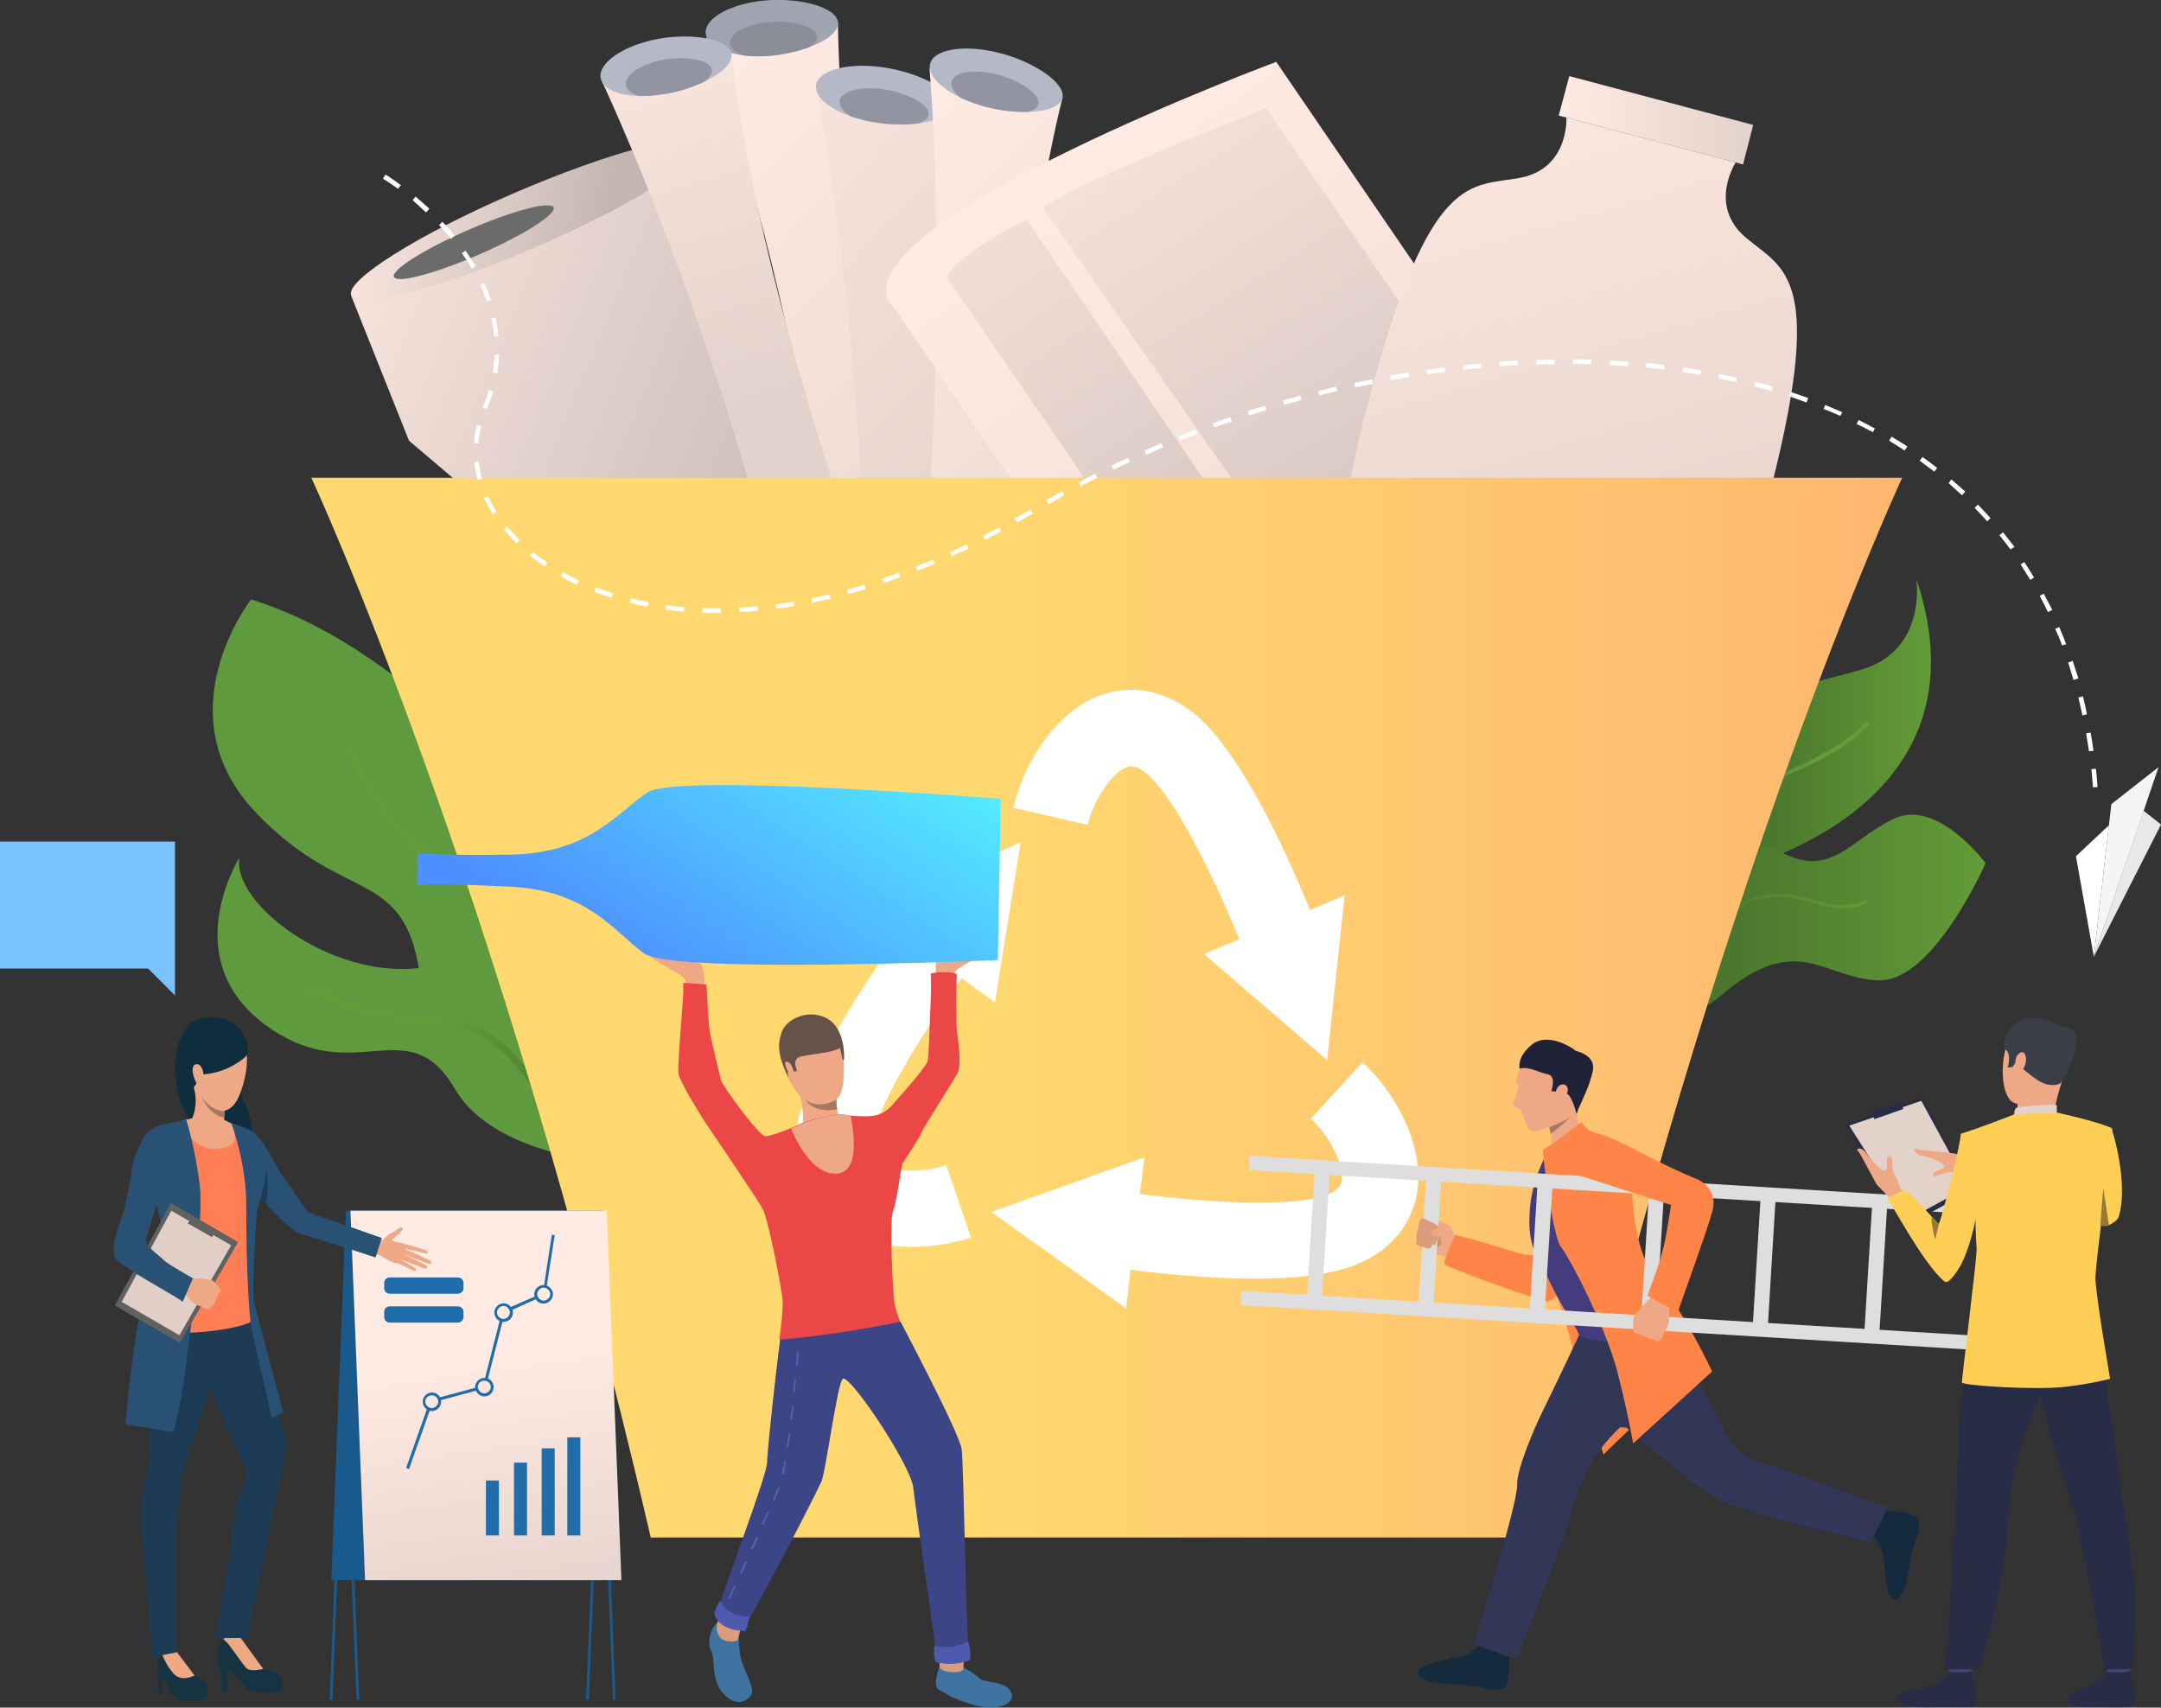 <?xml version="1.0" encoding="utf-8"?>
<!-- Generator: Adobe Illustrator 21.0.2, SVG Export Plug-In . SVG Version: 6.00 Build 0)  -->
<svg version="1.1" id="Слой_1" xmlns="http://www.w3.org/2000/svg" xmlns:xlink="http://www.w3.org/1999/xlink" x="0px" y="0px"
	 viewBox="0 0 531 419.6" style="enable-background:new 0 0 531 419.6;" xml:space="preserve">
<rect x="0" y="0" width="531" height="419.6" fill="#333333" stroke="none"/>
<style type="text/css">
	.st0{fill:url(#SVGID_1_);}
	.st1{fill:url(#SVGID_2_);}
	.st2{fill:#6B6B6B;}
	.st3{fill:url(#SVGID_3_);}
	.st4{fill:#A0A4B0;}
	.st5{fill:#8B8E99;}
	.st6{fill:url(#SVGID_4_);}
	.st7{fill:#B5B9C7;}
	.st8{fill:#9295A1;}
	.st9{fill:url(#SVGID_5_);}
	.st10{fill:url(#SVGID_6_);}
	.st11{fill:url(#SVGID_7_);}
	.st12{fill:url(#SVGID_8_);}
	.st13{fill:url(#SVGID_9_);}
	.st14{fill:url(#SVGID_10_);}
	.st15{fill:url(#SVGID_11_);}
	.st16{fill:url(#SVGID_12_);}
	.st17{fill:url(#SVGID_13_);}
	.st18{fill:url(#SVGID_14_);}
	.st19{fill:url(#SVGID_15_);}
	.st20{fill:url(#SVGID_16_);}
	.st21{fill:#609A3E;}
	.st22{fill:url(#SVGID_17_);}
	.st23{fill:url(#SVGID_18_);}
	.st24{fill:url(#SVGID_19_);}
	.st25{fill:#FFFFFF;}
	.st26{fill:#EEA886;}
	.st27{fill:#3F74A0;}
	.st28{fill:#3C4585;}
	.st29{fill:#DB9C7C;}
	.st30{fill:#4E5AAD;}
	.st31{fill:#C24646;}
	.st32{fill:#5360B8;}
	.st33{fill:#EB4747;}
	.st34{fill:#665249;}
	.st35{fill:#A77860;}
	.st36{fill:url(#SVGID_20_);}
	.st37{fill:#FF8447;}
	.st38{fill:#152B3D;}
	.st39{fill:#CF8C6C;}
	.st40{fill:#323657;}
	.st41{fill:#443C7D;}
	.st42{fill:#DEDEDE;}
	.st43{fill:#202338;}
	.st44{fill:#1A598C;}
	.st45{fill:url(#SVGID_21_);}
	.st46{fill:#206DAB;}
	.st47{fill:#FBE7DF;}
	.st48{fill:#FFEBE3;}
	.st49{fill:#0E2D3D;}
	.st50{fill:#78C2FF;}
	.st51{fill:#163342;}
	.st52{fill:#1D3B54;}
	.st53{fill:#285173;}
	.st54{fill:#FF7E55;}
	.st55{fill:#183C59;}
	.st56{fill:#616161;}
	.st57{fill:#E0CEC7;}
	.st58{fill:#EEA987;}
	.st59{fill:#292C47;}
	.st60{fill:#E2D2CA;}
	.st61{fill:#424773;}
	.st62{fill:#3A3F47;}
	.st63{fill:#FFCE55;}
	.st64{fill:#967932;}
	.st65{fill:#F5F5F5;}
	.st66{fill:#E8E8E8;}
</style>
<g>
	<linearGradient id="SVGID_1_" gradientUnits="userSpaceOnUse" x1="58.542" y1="68.463" x2="219.961" y2="134.907">
		<stop  offset="0" style="stop-color:#FFEBE3"/>
		<stop  offset="1" style="stop-color:#C4B4B0"/>
	</linearGradient>
	<path class="st0" d="M187.8,97.8l4.1-8.6l-5.8-5.8l2.7-3.2l-5.4-6.7l-11.5-38L86.3,72.7l14.2,35.6l11.2,9.5l-0.8,14.4l5.2,6.1
		l18.8,40.9c1.9,3.4,21.7-4,44.1-16.6c22.4-12.6,39-25.7,37.1-29.1L187.8,97.8z"/>
	<linearGradient id="SVGID_2_" gradientUnits="userSpaceOnUse" x1="81.674" y1="45.233" x2="149.996" y2="57.996">
		<stop  offset="0" style="stop-color:#FFEBE3"/>
		<stop  offset="1" style="stop-color:#C4B4B0"/>
	</linearGradient>
	<path class="st1" d="M171.8,35.5c1.6,3.6-16.3,14.9-39.9,25.1c-23.6,10.3-44,15.6-45.6,12c-1.6-3.6,16.3-14.9,39.9-25.1
		C149.8,37.3,170.2,31.9,171.8,35.5z"/>
	
		<ellipse transform="matrix(0.917 -0.399 0.399 0.917 -14.107 51.304)" class="st2" cx="116.4" cy="59.6" rx="21.4" ry="3.3"/>
</g>
<g>
	
		<linearGradient id="SVGID_3_" gradientUnits="userSpaceOnUse" x1="3235.769" y1="-6189.742" x2="3423.044" y2="-6189.742" gradientTransform="matrix(0.715 0.699 -0.699 0.715 -6499.769 2208.684)">
		<stop  offset="0" style="stop-color:#FFEBE3"/>
		<stop  offset="1" style="stop-color:#E3D1CB"/>
	</linearGradient>
	<path class="st3" d="M205.9,5.5c0,0-14.9-7.2-32.3,3.8c0,0,35.1,99,35.9,201.2c0,0.3,0,0.7,0,1c0,0,0,0,0,0c0,0,0,0,0,0
		c0,0,0,0.1,0,0.1c0.8,3.7,8.1,5.3,16.5,3.6c8.4-1.7,17.4-6.8,16.6-10.5c0-0.1-0.1-0.2-0.1-0.3C240.5,197.3,206.8,81,205.9,5.5z"/>
	<path class="st4" d="M205.9,5.5c0.2,2.3-2.8,4.5-7.1,6.1c-2.8,1-6.1,1.8-9.5,2.1c-2.4,0.2-4.7,0.2-6.7-0.1c-5.3-0.7-9-2.7-9.2-5.4
		c-0.3-3.8,6.3-7.4,14.8-8.1C196.7-0.6,205.6,1.8,205.9,5.5z"/>
	<path class="st5" d="M200.8,8.9c0.1,0.9-0.7,1.9-2,2.7c-2.8,1-6.1,1.8-9.5,2.1c-2.4,0.2-4.7,0.2-6.7-0.1c-1.9-0.7-3.1-1.7-3.2-2.9
		c-0.2-2.5,4.1-4.9,9.7-5.3C194.7,4.9,200.5,6.5,200.8,8.9z"/>
	
		<linearGradient id="SVGID_4_" gradientUnits="userSpaceOnUse" x1="3204.819" y1="-6240.171" x2="3306.434" y2="-6183.354" gradientTransform="matrix(0.715 0.699 -0.699 0.715 -6499.769 2208.684)">
		<stop  offset="0" style="stop-color:#FFEBE3"/>
		<stop  offset="1" style="stop-color:#E3D1CB"/>
	</linearGradient>
	<path class="st6" d="M179.7,13.2c0,0-15.6-5.6-31.7,7c0,0,45,94.9,56.1,196.6c0,0.3,0,0.7,0.1,1c0,0,0,0,0,0c0,0,0,0,0,0
		c0,0,0,0.1,0,0.1c1.1,3.6,8.6,4.5,16.8,1.9c8.2-2.5,16.6-8.5,15.5-12.1c0-0.1-0.1-0.2-0.1-0.3C233.5,200.4,188.2,88.2,179.7,13.2z"
		/>
	<path class="st7" d="M179.7,13.2c0.4,2.2-2.3,4.8-6.5,6.8c-2.7,1.3-5.9,2.4-9.2,3c-2.4,0.4-4.6,0.6-6.7,0.6
		c-5.3-0.1-9.2-1.7-9.7-4.4c-0.7-3.7,5.5-8,13.9-9.6C169.9,8,179,9.5,179.7,13.2z"/>
	<path class="st8" d="M174.9,17.1c0.2,0.9-0.5,1.9-1.7,2.9c-2.7,1.3-5.9,2.4-9.2,3c-2.4,0.4-4.6,0.6-6.7,0.6
		c-1.9-0.5-3.3-1.3-3.5-2.6c-0.5-2.4,3.6-5.3,9.1-6.3C168.5,13.7,174.5,14.6,174.9,17.1z"/>
	
		<linearGradient id="SVGID_5_" gradientUnits="userSpaceOnUse" x1="3206.858" y1="-6184.597" x2="3382.901" y2="-6184.597" gradientTransform="matrix(0.715 0.699 -0.699 0.715 -6499.769 2208.684)">
		<stop  offset="0" style="stop-color:#FFEBE3"/>
		<stop  offset="1" style="stop-color:#E3D1CB"/>
	</linearGradient>
	<path class="st9" d="M233.9,25.8c0,0-14.1-10.4-33.2-3.4c0,0,21,105.7,6.7,206.9c-0.1,0.3-0.1,0.6-0.1,1c0,0,0,0,0,0c0,0,0,0,0,0
		c0,0,0,0.1,0,0.1c0.2,3.8,7.5,7.1,16.2,7.2c8.7,0.2,18.6-2.8,18.4-6.7c0-0.1,0-0.2-0.1-0.4C240.7,223,223.7,100.6,233.9,25.8z"/>
	<path class="st7" d="M233.9,25.8c-0.1,2.3-3.5,3.9-8.1,4.5c-3,0.4-6.4,0.4-9.9-0.1c-2.5-0.3-4.8-0.9-6.8-1.6
		c-5.2-1.8-8.7-4.6-8.6-7.4c0.2-3.8,7.5-5.9,16.2-4.7C225.5,17.7,234.1,22,233.9,25.8z"/>
	<path class="st8" d="M228.2,28c-0.1,1-1,1.7-2.4,2.3c-3,0.4-6.4,0.4-9.9-0.1c-2.5-0.3-4.8-0.9-6.8-1.6c-1.8-1.1-2.9-2.3-2.8-3.6
		c0.1-2.5,4.9-3.9,10.6-3.1C222.6,22.7,228.3,25.5,228.2,28z"/>
	
		<linearGradient id="SVGID_6_" gradientUnits="userSpaceOnUse" x1="3280.271" y1="-6198.642" x2="3442.24" y2="-6198.642" gradientTransform="matrix(0.715 0.699 -0.699 0.715 -6499.769 2208.684)">
		<stop  offset="0" style="stop-color:#FFEBE3"/>
		<stop  offset="1" style="stop-color:#E3D1CB"/>
	</linearGradient>
	<path class="st10" d="M261.1,23.9c0,0-12.9-11.9-32.7-7c0,0,9.6,107.3-15.4,206.4c-0.1,0.3-0.2,0.6-0.2,0.9c0,0,0,0,0,0
		c0,0,0,0,0,0c0,0,0,0.1,0,0.1c-0.2,3.8,6.7,7.8,15.3,8.9c8.7,1.1,18.8-0.8,19-4.7c0-0.1,0-0.2,0-0.4
		C246.8,220.7,242.9,97.2,261.1,23.9z"/>
	<path class="st7" d="M261.1,23.9c-0.4,2.3-3.9,3.5-8.5,3.6c-3,0.1-6.5-0.3-9.8-1.1c-2.4-0.6-4.6-1.4-6.6-2.3
		c-5-2.4-8.2-5.6-7.7-8.2c0.6-3.7,8.1-5.1,16.6-3C253.6,14.9,261.7,20.2,261.1,23.9z"/>
	<path class="st8" d="M255.2,25.5c-0.2,0.9-1.1,1.6-2.6,2c-3,0.1-6.5-0.3-9.8-1.1c-2.4-0.6-4.6-1.4-6.6-2.3
		c-1.7-1.3-2.6-2.6-2.4-3.9c0.4-2.5,5.3-3.3,10.9-2C250.2,19.6,255.6,23,255.2,25.5z"/>
</g>
<g>
	
		<linearGradient id="SVGID_7_" gradientUnits="userSpaceOnUse" x1="3263.479" y1="-7601.151" x2="3431.731" y2="-7601.151" gradientTransform="matrix(0.584 0.812 -0.812 0.584 -7818.454 1826.835)">
		<stop  offset="0" style="stop-color:#FFEBE3"/>
		<stop  offset="1" style="stop-color:#EDDAD4"/>
	</linearGradient>
	<path class="st11" d="M399.6,141.1l-86-125.9c0,0-102.5,38.2-95.5,58.1c0.3,1,0.9,1.7,1.6,2.3l84.4,123.6L399.6,141.1z"/>
	
		<linearGradient id="SVGID_8_" gradientUnits="userSpaceOnUse" x1="3467.381" y1="-7565.699" x2="3438.1" y2="-7591.601" gradientTransform="matrix(0.584 0.812 -0.812 0.584 -7818.454 1826.835)">
		<stop  offset="0" style="stop-color:#FFEBE3"/>
		<stop  offset="1" style="stop-color:#C4B4B0"/>
	</linearGradient>
	<path class="st12" d="M399.6,141.1c0,0-102.5,38.2-95.5,58.1c7,20,97.6-46.7,97.6-46.7L399.6,141.1z"/>
	
		<linearGradient id="SVGID_9_" gradientUnits="userSpaceOnUse" x1="3229.1" y1="-7625.739" x2="3463.341" y2="-7612.788" gradientTransform="matrix(0.584 0.812 -0.812 0.584 -7818.454 1826.835)">
		<stop  offset="0" style="stop-color:#FFEBE3"/>
		<stop  offset="1" style="stop-color:#C4B4B0"/>
	</linearGradient>
	<path class="st13" d="M311.1,26.6c0,0-45.9,17.7-54.8,24.5L331.5,159c0,0,43.3-21.8,54.5-23.6L311.1,26.6z"/>
	
		<linearGradient id="SVGID_10_" gradientUnits="userSpaceOnUse" x1="3217.058" y1="-7576.83" x2="3443.418" y2="-7568.947" gradientTransform="matrix(0.584 0.812 -0.812 0.584 -7818.454 1826.835)">
		<stop  offset="0" style="stop-color:#FFEBE3"/>
		<stop  offset="1" style="stop-color:#C4B4B0"/>
	</linearGradient>
	<path class="st14" d="M252.3,54l73.9,108.5c0,0-16.2,8.4-19.3,13.9L232.6,68.1C232.6,68.1,234.3,62.7,252.3,54z"/>
</g>
<g>
	
		<linearGradient id="SVGID_11_" gradientUnits="userSpaceOnUse" x1="1879.924" y1="-1757.049" x2="1969.033" y2="-1609.272" gradientTransform="matrix(0.966 0.257 -0.257 0.966 -1912.934 1217.848)">
		<stop  offset="0" style="stop-color:#FFEBE3"/>
		<stop  offset="1" style="stop-color:#E3D1CB"/>
	</linearGradient>
	<path class="st15" d="M429,58.4c-9.4-7.9-2.5-18.5-2.5-18.5l-20.8-5.5l-20.8-5.5c0,0,0.7,12.5-11.4,14.8
		c-12.1,2.3-22.1-2.1-37.2,54.7c-15.1,56.8-2.4,58.2,34.2,67.9c36.6,9.7,48.4,14.8,63.5-41.9C449.2,67.5,438.3,66.3,429,58.4z"/>
	<linearGradient id="SVGID_12_" gradientUnits="userSpaceOnUse" x1="383.031" y1="29.553" x2="430.849" y2="29.553">
		<stop  offset="0" style="stop-color:#FFEBE3"/>
		<stop  offset="1" style="stop-color:#E3D1CB"/>
	</linearGradient>
	<polygon class="st16" points="428.3,40.4 383,28.4 385.6,18.7 430.8,30.7 	"/>
</g>
<g>
	<linearGradient id="SVGID_13_" gradientUnits="userSpaceOnUse" x1="410.865" y1="178.613" x2="474.502" y2="178.613">
		<stop  offset="5.181350e-03" style="stop-color:#3C6127"/>
		<stop  offset="1" style="stop-color:#639C38"/>
	</linearGradient>
	<path class="st17" d="M438.7,209.4c-10.8,4.8-21,7.4-25.5,3.7c-0.3-0.2-0.5-0.5-0.7-0.7c-2.4-2.8-2.4-8.3,1.4-17.5
		c10.1-24.5,26.9-25.5,43.3-30.3c16.3-4.7,13.7-21.9,13.7-22.3C484.3,182.5,457,201.3,438.7,209.4z"/>
	<g>
		
			<linearGradient id="SVGID_14_" gradientUnits="userSpaceOnUse" x1="3500.637" y1="-6704.65" x2="3500.637" y2="-6757.997" gradientTransform="matrix(0.652 0.758 -0.758 0.652 -6958.576 1939.195)">
			<stop  offset="5.181350e-03" style="stop-color:#3C6127"/>
			<stop  offset="1" style="stop-color:#639C38"/>
		</linearGradient>
		<path class="st18" d="M413.3,213.2c-0.3-0.2-0.5-0.5-0.7-0.7c2.8-4.6,8.9-13.4,15.6-17.5c3.2-1.9,6.7-3.5,10.5-5.3
			c7.1-3.2,14.4-6.6,20.1-12.5l0.7,0.7c-5.8,6.1-13.2,9.4-20.4,12.7c-3.7,1.7-7.2,3.3-10.3,5.2C422.1,199.8,416,208.7,413.3,213.2z"
			/>
	</g>
</g>
<g>
	<linearGradient id="SVGID_15_" gradientUnits="userSpaceOnUse" x1="386.978" y1="224.768" x2="487.854" y2="224.768">
		<stop  offset="5.181350e-03" style="stop-color:#3C6127"/>
		<stop  offset="1" style="stop-color:#639C38"/>
	</linearGradient>
	<path class="st19" d="M461.6,240.9c-13.5-0.4-20-12.4-38.8,3.8c-16.2,13.9-31.1-7.8-34.9-14.1c-0.6-1-0.9-1.6-0.9-1.6
		s0.3,0.1,0.8,0.3c3.1,1.3,15.2,5.8,19.9-3.1c5.5-10.2,18-23.2,30-16.8c12,6.4,16.6-2.7,27.4-8.1c10.8-5.4,22.8,10.8,22.8,10.8
		S475.1,241.3,461.6,240.9z"/>
	<g>
		
			<linearGradient id="SVGID_16_" gradientUnits="userSpaceOnUse" x1="3029.845" y1="-9448.296" x2="3029.845" y2="-9514.04" gradientTransform="matrix(0.391 0.921 -0.921 0.391 -9491.16 1139.729)">
			<stop  offset="5.181350e-03" style="stop-color:#3C6127"/>
			<stop  offset="1" style="stop-color:#639C38"/>
		</linearGradient>
		<path class="st20" d="M421.2,229.3c-3.3,3.8-6.8,7.8-13.1,9.1c-8.6,1.8-16-3.7-20.2-7.9c-0.6-1-0.9-1.6-0.9-1.6s0.3,0.1,0.8,0.3
			c3.9,4.1,11.4,10.2,20.2,8.4c6.1-1.3,9.4-5.1,12.7-8.9c3.8-4.3,7.6-8.8,15.6-9.1c3.5-0.1,6.5,0.7,9.3,1.5c4.1,1.2,8,2.2,12.9,0.1
			l0.3,0.7c-5.1,2.3-9.2,1.1-13.4,0c-2.8-0.8-5.7-1.6-9.1-1.5C428.6,220.8,425,224.9,421.2,229.3z"/>
	</g>
</g>
<g>
	<g>
		<path class="st21" d="M137.6,227.8c-5.4,17.2,19.7,54.6,23.5,60c0.3,0.4,0.5,0.7,0.5,0.7s-1-0.2-2.6-0.5
			c-11-2.4-52.9-13.5-55.2-42.8c-2.6-33.8-18-21.3-41-45.6c-23-24.3-1.1-52.3-1.1-52.3C103.8,160.3,143.5,209.2,137.6,227.8z"/>
		<g>
			
				<linearGradient id="SVGID_17_" gradientUnits="userSpaceOnUse" x1="-4038.977" y1="2429.302" x2="-4038.977" y2="2342.059" gradientTransform="matrix(0.862 -0.507 0.507 0.862 2404.797 -3850.35)">
				<stop  offset="5.181350e-03" style="stop-color:#3C6127"/>
				<stop  offset="1" style="stop-color:#639C38"/>
			</linearGradient>
			<path class="st22" d="M161.6,288.5c0,0-1-0.2-2.6-0.5c-0.5-0.4-1.1-0.8-1.7-1.3c-10.8-8.3-24.5-20-28.5-28.6
				c-2.4-5.1-4.4-11.3-6.3-17.3c-4-12.5-8.1-25.5-16.8-30.4c-13.2-7.4-20.2-25.6-20.5-26.3l1.4-0.5c0.1,0.2,7.1,18.4,19.8,25.6
				c9.2,5.1,13.4,18.4,17.4,31.2c1.9,5.9,3.8,12.1,6.2,17.1c4,8.4,18.3,20.7,31,30.3C161.4,288.2,161.6,288.5,161.6,288.5z"/>
		</g>
	</g>
	<g>
		<path class="st21" d="M152.2,260.6c1.6,16,12.7,22,16.2,23.5c0.6,0.3,1,0.4,1,0.4c-0.6,0.3-1.4,0.5-2.4,0.7
			c-11.7,2.5-45-0.1-55.2-17.6c-11-18.9-23.4-1.7-43.2-13.5c-26.9-16.1-9.8-43.3-9.8-43.3c-1.6,11.5,22.6,29.5,43.9,27.1
			C124,235.3,150.3,241.6,152.2,260.6z"/>
		<g>
			
				<linearGradient id="SVGID_18_" gradientUnits="userSpaceOnUse" x1="-9076.585" y1="2112.308" x2="-9076.585" y2="2043.28" gradientTransform="matrix(0.418 -0.908 0.908 0.418 2045.99 -8843.775)">
				<stop  offset="5.181350e-03" style="stop-color:#3C6127"/>
				<stop  offset="1" style="stop-color:#639C38"/>
			</linearGradient>
			<path class="st23" d="M132.4,266.4c4.9,6.3,9.4,12.2,16.4,13c6.1,0.7,13.2,2.6,19.6,4.7c0.6,0.3,1,0.4,1,0.4
				c-0.6,0.3-1.4,0.5-2.4,0.7c-6.1-1.9-12.7-3.7-18.4-4.3c-7.6-0.8-12.3-7-17.4-13.5c-5.7-7.4-11.7-15-22.2-15.5
				c-20.2-1-32.9-7.8-33-7.9l0.7-1.3c0.1,0.1,12.5,6.8,32.4,7.7C120.3,250.8,126.5,258.7,132.4,266.4z"/>
		</g>
	</g>
</g>
<linearGradient id="SVGID_19_" gradientUnits="userSpaceOnUse" x1="529.786" y1="247.612" x2="230.905" y2="247.612">
	<stop  offset="0" style="stop-color:#FFAE70"/>
	<stop  offset="1" style="stop-color:#FFD970"/>
</linearGradient>
<path class="st24" d="M467.4,117.4c0,0-46,98.7-83.4,260.4H159.9c-37.4-161.7-83.4-260.4-83.4-260.4H467.4z"/>
<g>
	<path class="st25" d="M334.8,261l-12.7,13.9c4.7,4.3,8.2,11.4,7.6,15.3c-0.1,0.6-0.3,2-3.4,3.3c-7.7,3.3-30.3,2-46.2-0.1l1.1-9
		l-37.6,13.4l33.1,23.7l1.1-9.5c6.9,0.9,18.9,2.2,30.6,2.2c9.5,0,18.9-0.9,25.2-3.6c8.1-3.4,13.2-9.6,14.6-17.4
		C350.2,281.5,342.7,268.3,334.8,261z"/>
	<path class="st25" d="M236.3,240.4l8.2,5.9l6.3-39.4l-36.7,17.7l7,5c-7.5,10.3-24.1,34.4-25.6,49.5c-0.9,8.7,2.1,16.2,8.3,21.2
		c5.5,4.4,13,6.1,20.2,6.1c5.2,0,10.4-0.9,14.6-2.3l-6.1-17.8c-6,2.1-14,1.7-17.1-0.7c-0.5-0.4-1.6-1.2-1.3-4.6
		C215,272.5,226.9,253.4,236.3,240.4z"/>
	<path class="st25" d="M321.9,223.6c-4.6-11.3-16.7-39.2-29-48.7c-7-5.3-14.9-6.8-22.4-4.1c-11.4,4.1-19.1,17.2-21.5,27.7l18.3,4.2
		c1.4-6.2,5.9-12.8,9.6-14.2c0.6-0.2,1.9-0.7,4.5,1.3c6.8,5.2,17.1,26,23.1,41l-8.7,3.6l30.3,26.1l4.3-40.5L321.9,223.6z"/>
</g>
<g>
	<g>
		<path class="st26" d="M230,239.3c0,0-0.3-2.7,0.3-3.7c0.7-1,2.8-1.8,5.7-2.5c2.7-0.7,8.8-2.8,9-2.5c0.2,0.3-0.1,1.9-4.5,4.5
			c-4.5,2.6-6,3.1-6.3,4.7C233.9,241.6,230,239.3,230,239.3z"/>
		<path class="st26" d="M173.2,242.6c0,0-0.2-4.5-0.8-5.4c-0.7-1-2.8-1.8-5.7-2.5c-2.7-0.7-8.3-3.6-8.5-3.3c-0.2,0.3-0.5,2.7,4,5.3
			c4.5,2.6,6,3.1,6.3,4.7C168.7,243.1,173.2,242.6,173.2,242.6z"/>
		<path class="st26" d="M206.2,274.8c0,0-9.5,6.5-9,2.5c0.5-4-0.6-8.1-0.6-8.1s9.4-4.1,9-1.1c-0.1,0.7-0.1,1.4-0.1,2.1
			c0,0.8,0.1,1.7,0.2,2.4C205.9,273.9,206.2,274.8,206.2,274.8z"/>
		<path class="st27" d="M236.7,409.7c0,0,2.9,1.6,4.1,2.8c1.2,1.1,6.6,0.5,7.7,3.5c1.1,3-3.9,4.5-9.4,2.9c-5.5-1.6-6.4-2.7-8.3-3.6
			c-1.9-0.9,0.1-5.9,0.1-5.9L236.7,409.7z"/>
		<path class="st27" d="M181.5,402.2c0,0,0,2.3,0.4,4.6c0.3,2.3,3.1,7.1,2.9,8.9c-0.2,1.8-3.6,4.5-7.3,0.2
			c-2.8-3.3-1.8-8.6-2.7-10.1c-0.9-1.5-0.7-4.9,1.3-7C178.1,396.5,181.5,402.2,181.5,402.2z"/>
		<path class="st28" d="M221.3,324.8c0,0,14.5,27.4,15,31.3c0.5,3.8,1.1,45.1,1.7,47.8c0.6,2.7-0.9,4-0.9,4s-4.8,1.9-6.3-0.3
			c-1.4-2.2-1-3.5-1-3.5s-4.8-33.2-5.4-38.6c-0.6-5.5-16.1-28.7-17.4-26.6c-1.4,2.1-4,22.1-5.1,25c-1.2,2.9-18.6,36.7-19.9,36.7
			c-1.3,0-6.4-0.8-5.6-4.7c0.8-4,12.1-33.3,12.1-36.6c0-3.3,3.5-34.5,4.4-38.7C193.7,316.4,221.3,324.8,221.3,324.8z"/>
		<path class="st29" d="M236.7,410.1l0.1-1.7l-6-0.5l0.1,1.8c0,0,0.1,1,3,1.2C236.8,411,236.7,410.1,236.7,410.1z"/>
		<path class="st29" d="M181.9,400.6c0,0-0.5,2-0.6,2.4c-0.1,0.4-3.6,0.9-4.6-1c-1-1.9-0.5-2.3-0.4-3.2c0.1-0.6,0.4-1.2,0.4-1.2
			L181.9,400.6z"/>
		<path class="st30" d="M238.3,407.9c0,0-3.6,1.8-8.4,0.5c0,0-0.8-2.3-0.2-4.2c0,0,3.3,1.7,8.1-0.8
			C237.9,403.3,238.7,405.3,238.3,407.9z"/>
		<g>
			<g>
				<path class="st31" d="M196.6,328.7c0.1-1,0.1-1.4,0.1-1.4l-0.4-0.1c0,0,0,0.4-0.1,1.4L196.6,328.7z"/>
			</g>
			<g>
				<path class="st32" d="M179,392.6c0.4-0.9,0.9-1.9,1.4-3l0.4,0.2c-0.5,1.1-1,2.1-1.4,3L179,392.6z M181.8,386.6
					c0.4-1,0.9-2,1.4-3l0.4,0.2c-0.5,1-0.9,2-1.4,3L181.8,386.6z M184.5,380.6c0.5-1,0.9-2,1.4-3l0.4,0.2c-0.4,1-0.9,2-1.4,3
					L184.5,380.6z M187.2,374.5c0.5-1.1,0.9-2.1,1.3-3l0.4,0.2c-0.4,0.9-0.9,2-1.3,3L187.2,374.5z M189.9,368.5
					c0.5-1.2,0.9-2.2,1.3-3.1l0.4,0.2c-0.3,0.8-0.8,1.9-1.3,3.1L189.9,368.5z M192.1,362.2c0.2-0.9,0.4-2,0.7-3.3l0.4,0.1
					c-0.2,1.3-0.4,2.4-0.7,3.3L192.1,362.2z M193.3,355.6c0.1-1,0.3-2.2,0.5-3.4l0.4,0.1c-0.2,1.2-0.3,2.3-0.5,3.4L193.3,355.6z
					 M194.2,348.9c0.1-1.1,0.3-2.2,0.4-3.4l0.4,0.1c-0.1,1.2-0.3,2.3-0.4,3.4L194.2,348.9z M194.9,342.1c0.1-1.1,0.2-2.2,0.3-3.4
					l0.4,0.1c-0.1,1.2-0.2,2.3-0.3,3.4L194.9,342.1z M195.6,335.4c0.1-1.1,0.2-2.3,0.3-3.4l0.4,0.1c-0.1,1.1-0.2,2.3-0.3,3.4
					L195.6,335.4z"/>
			</g>
			<g>
				<path class="st31" d="M177.3,397.2c0,0,0.2-0.5,0.7-1.5l-0.4-0.2c-0.4,0.9-0.7,1.5-0.7,1.5L177.3,397.2z"/>
			</g>
		</g>
		<path class="st30" d="M183.1,400.8c0,0-6.6,0.1-7.6-4.4c0,0,0.8-2.4,1.5-3.1c0,0,1.1,3.7,7.2,4
			C184.2,397.3,183.8,399.6,183.1,400.8z"/>
		<path class="st26" d="M198.5,251.3c0,0,8.4-3,8.8,7.4c0.4,10.5-0.8,11.7-4.2,12.5c-3.4,0.8-7.2-0.4-10.2-8.2
			C190.1,255.5,193.2,251.9,198.5,251.3z"/>
		<path class="st33" d="M235.4,263.4c-0.7,1.7-8,12.7-8.9,14.8c-0.9,2-4.5,7.2-4.8,7.9c-0.3,0.8-1.3,9.2-2.3,11.6
			c-0.9,2.4,0,19.2,0.3,21.9c0.4,2.7,1.5,5.2,1.5,5.2s-14.9,3.2-29.7,4.4c0,0,1-7.1,0.8-9.8c-0.2-2.7-3.5-19.6-4.8-22.2
			c-1.4-2.6-14.1-21.2-14.6-22c-0.5-0.8-5.9-9.4-6.2-11.4c-0.3-2,1.2-17.9,1.2-20c0-2.6,0-2.3,0-2.3l5.7,0.4c0,0,0.4,9,0.8,11.5
			c0.4,2.5,2.4,10.6,2.8,12.1c0.4,1.4,9.3,13.7,10.9,13.7c1,0,3.8-1,6-1.9c1.4-0.5,2.5-1.1,3-1.3c1.2-0.6,7.9-2.4,10.2-2.1
			c0,0,0.6,0.1,1.4,0.2c1.9,0.2,5.3,0.4,7.1-0.2c2.5-0.8,3.8-2.8,5.3-4.5c1.5-1.6,6.5-7.4,6.8-8.6c0.4-1.2,0.6-11.8,0.8-14.8
			c0.1-3,0.1-6.3,0-6.7c-0.1-0.4,6.5-0.8,6.4,0.3c-0.1,1.1-0.2,9.7,0,13.6C235.7,257,236.1,261.7,235.4,263.4z"/>
		<path class="st34" d="M193.9,265.1c0,0-0.7-1.6-0.1-2c0.8-0.5,1.3,0.2,1.3,0.2l0.8-0.1c0,0-1.6-3.1,1-3.6c2.6-0.6,8.1-1,9.5-2.1
			c0,0,0.6,2.4,0.6,2.8c0.1,0.5,0.4-0.1,0.4-0.1s0.5-7.5-4.3-10c-4.8-2.5-10.1,0.5-11,3.4C191.1,256.4,190.9,259.2,193.9,265.1z"/>
		<path class="st26" d="M194,261.2c0,0-0.9-0.7-1.1,0c-0.1,0.8,1.6,4,2,4C195.4,265.3,195.1,262.1,194,261.2z"/>
		<path class="st35" d="M205.7,272.6c-5.7,1.1-7.8-2.3-7.8-2.3c3.7,2.5,7.5-0.1,7.6-0.1C205.5,271.1,205.6,271.9,205.7,272.6z"/>
		<path class="st26" d="M205.6,288.4c-6.9,0.4-11.2-11.1-11.2-11.1c1.4-0.5,2.5-1.1,3-1.3c1.2-0.6,7.8-2.4,10.2-2.1
			c0,0,0.6,0.1,1.4,0.2C208.9,274.1,212.4,288,205.6,288.4z"/>
	</g>
	<linearGradient id="SVGID_20_" gradientUnits="userSpaceOnUse" x1="160.45" y1="243.584" x2="208.031" y2="170.101">
		<stop  offset="0" style="stop-color:#4D8FFF"/>
		<stop  offset="1" style="stop-color:#54EDFF"/>
	</linearGradient>
	<path class="st36" d="M159.1,194.7c7.4-4.8,86.8,1.6,86.8,1.6l-0.7,39.6c0,0-3.9,0.2-10,0.4c-21.6,0.7-71.3,2-76.9-2
		c-7.2-5.1-13.6-15.4-32.7-16.4c-19.1-1-23.1-0.4-23.1-0.4l0.1-7.9c0,0,4,0.7,23.1,0.4C145,209.6,151.8,199.5,159.1,194.7z"/>
</g>
<g>
	<g>
		<g>
			<path class="st37" d="M375.8,298.2c0,0,9.5,27.8,10.1,31c0.7,3.4,8.1,28.2,8.1,28.2s15.7-15.3,20.6-19.2S382.6,297.4,375.8,298.2
				z"/>
		</g>
	</g>
	<g>
		<g>
			<path class="st38" d="M370.9,406.1c0,0-3.2-1.3-4.5-1.8c-1.3-0.5-1.5-1.8-2-1c-0.5,0.8-3.3,3.3-4.7,3.6s-11,1.8-11.2,3.9
				c-0.2,2.2,4.2,2.9,10.5,3.2c6.2,0.3,6.4,1.9,10.6,0.9C370.9,414.6,370.9,406.1,370.9,406.1z"/>
		</g>
	</g>
	<g>
		<g>
			<path class="st38" d="M463,371c0,0-1.6,2.9-2.2,4.1c-0.7,1.2-1.9,1.3-1.1,1.9s2.8,3.5,3,4.9c0.2,1.4,0.6,10.8,2.6,11.2
				c2.1,0.4,3.3-3.8,4.2-9.8c1-6,2.5-6,1.9-10.1C471.2,371.9,463,371,463,371z"/>
		</g>
	</g>
	<g>
		<g>
			<path class="st26" d="M358.1,304.6c0,0-1.5-2.8-1.8-3.2c-0.2-0.4-1.5-1-2.9-1.5c-1.5-0.5-3.7-0.6-3.9-0.5
				c-0.2,0.2-0.5,0.2-0.7,0.9c-0.2,0.6-0.1,1.3-0.1,1.3s-0.7,0.7-0.4,1.5c0,0-0.6,0.7-0.1,1.5c0,0-0.6,0.7-0.2,1.3
				c0,0,1.2,0.6,1.6,0.9c0.4,0.3,3,1.4,5.7,2C355.4,308.8,358.3,309.6,358.1,304.6z"/>
		</g>
	</g>
	<g>
		<g>
			<path class="st39" d="M353.8,303.5c0,0,0.2,1.6,0.4,2c0.3,0.4-3,1.8-3,1.8S351.9,303.7,353.8,303.5z"/>
		</g>
	</g>
	<g>
		<g>
			<path class="st40" d="M409,323.8c2.6,1.9,6.1,9.6,8.5,15.6c0.1,0.1,5.8,11.8,8,15.1c3.3,4.9,7.4,4.5,14.5,7.2
				c5.7,2.2,23.9,8.8,23.9,8.8l-4.3,8.5c0,0-27.5-6.3-36.3-10c-4.5-1.9-19.2-14.3-19.2-14.3l0,0c-1.8-1.5-3.5-3-4.9-4.3h0
				c-1.1-1-2.1-2-2.9-2.7c-1.4-1.4-2.2-2.2-2.2-2.2S406.8,322.1,409,323.8z"/>
		</g>
	</g>
	<g>
		<g>
			<path class="st37" d="M386.6,287.2l-7.8,19.7c0,0-0.4,2.7-6.1,0.9c-5.8-1.9-15.1-4.4-15.1-4.4s-3.3,6.9-2.6,7.3
				c2,1.2,18,7.1,24.7,9c5.3,1.4,16.2-27,16.2-27L386.6,287.2z"/>
		</g>
	</g>
	<g>
		<g>
			<path class="st40" d="M372.8,364.7c-0.1-3.3,3.6-12.6,6.4-18.2l0,0c4.4-9,8.8-18.4,8.8-18.4s25.4,0,25.4,2.7
				c-0.1,5.2-12,17.7-14,20l-1.3-0.1c0,0-4.7,4.5-6.6,8c-2.8,5.1-4.2,8.6-6,15.2c-1.6,5.9-12.9,33.8-12.9,33.8l-10.5-3.6
				C362,404.1,373,369.8,372.8,364.7z"/>
		</g>
	</g>
	<g>
		<g>
			<path class="st41" d="M414.7,329.2c0,0-17.3-18.5-15.8-30.5c0.1-1,0.2-1.9,0.2-2.9c0-1.2-0.1-2.4-0.3-3.6
				c-1.1-7-5.3-12.8-10.6-15.7c0,0,0-1.5-7.3,5.5c-0.4,0.4-4.5,7.5-5,15.3c-0.7,9.5,2,11.4,5.4,18.7c2.5,5.3,6,9.9,6.7,12
				C388,328.1,390,331.2,414.7,329.2z"/>
		</g>
	</g>
	<g>
		<g>
			<path class="st26" d="M380.5,276c0,0,0.1,0.4,0.2,1c0.1,0.4,0.2,1,0.3,1.6c0.3,1.6,0.6,3.6,0.5,4.6c-0.2,1.8,6.5-6.3,6.5-6.3
				s-1.2-5.5-1.6-11.9C386,258.7,380.5,276,380.5,276z"/>
		</g>
	</g>
	<g>
		<g>
			<path class="st35" d="M380.7,276.9c0.1,0.4,0.2,1.1,0.3,1.7c2.7-1.9,4-3.2,5.1-4.5C384.8,275.4,380.7,276.9,380.7,276.9z"/>
		</g>
	</g>
	<g>
		<g>
			<path class="st37" d="M382.9,305.1c0.1,0.2,0.1,0.3,0.2,0.5c0.2,0.6,0.9,1.3,1.5,2.3c5.2,8.9,10.7,21,12.9,29.5
				c2.5,9.7,3.8,17.3,3.8,17.3l19.4-17.7c0,0-6.7-14.4-13.8-23c-7.8-9.5-5.6-31.2-5.6-31.2l-11.1-5.2l-1.7-1.8l-6.1,4.6l-3.3,2.2
				C379,282.6,380.6,297.9,382.9,305.1z"/>
		</g>
	</g>
	<g>
		<g>
			<g>
				
					<rect x="406.8" y="190.2" transform="matrix(-6.062324e-02 0.998 -0.998 -6.062324e-02 724.817 -98.082)" class="st42" width="3.5" height="203.6"/>
			</g>
		</g>
	</g>
	<g>
		<g>
			<g>
				
					<rect x="404.8" y="223.4" transform="matrix(-6.090924e-02 0.998 -0.998 -6.090924e-02 755.886 -60.776)" class="st42" width="3.5" height="203.6"/>
			</g>
		</g>
	</g>
	<g>
		<g>
			<g>
				
					<rect x="306.5" y="301.3" transform="matrix(6.096306e-02 -0.998 0.998 6.096306e-02 1.652 608.097)" class="st42" width="35" height="3.7"/>
			</g>
		</g>
		<g>
			<g>
				
					<rect x="333.9" y="303" transform="matrix(6.097768e-02 -0.998 0.998 6.097768e-02 25.697 637.004)" class="st42" width="35" height="3.7"/>
			</g>
		</g>
		<g>
			<g>
				
					<rect x="361.3" y="304.6" transform="matrix(6.126148e-02 -0.998 0.998 6.126148e-02 49.643 665.823)" class="st42" width="35" height="3.7"/>
			</g>
		</g>
		<g>
			<g>
				
					<rect x="388.7" y="306.3" transform="matrix(6.097930e-02 -0.998 0.998 6.097930e-02 73.793 694.828)" class="st42" width="35" height="3.7"/>
			</g>
		</g>
		<g>
			<g>
				
					<rect x="416.1" y="308" transform="matrix(6.096306e-02 -0.998 0.998 6.096306e-02 97.848 723.745)" class="st42" width="35" height="3.7"/>
			</g>
		</g>
		<g>
			<g>
				
					<rect x="443.5" y="309.7" transform="matrix(6.096241e-02 -0.998 0.998 6.096241e-02 121.898 752.658)" class="st42" width="35" height="3.7"/>
			</g>
		</g>
		<g>
			<g>
				
					<rect x="470.9" y="311.3" transform="matrix(6.097930e-02 -0.998 0.998 6.097930e-02 145.939 781.564)" class="st42" width="35" height="3.7"/>
			</g>
		</g>
	</g>
	<g>
		<g>
			<g>
				<g>
					<g>
						<g>
							<path class="st26" d="M407.7,329.5c0,0,0.6-0.5,0.8-0.9c0,0,0.2-0.7,0.4-1.1c0.1-0.1,0.1-0.3,0.2-0.4c0.2-0.3,0.7-1,0.9-1.9
								c0.2-0.9,0.2-5.1,0.2-5.1l-2.3-0.6l-2-0.9c0,0-4.1,4.1-4.4,4.9c0,0.1-0.1,0.2-0.1,0.2c-0.2,0.7,0,1.3-0.1,1.7
								c0,0.1-0.1,1.6,0.2,1.9c0.4,0.4,0.9,0.5,1.3,0.4c0,0,0.9,0.8,1.7,0.8c0,0,0.8,0.8,1.8,0.5
								C406.2,329.1,407.1,329.8,407.7,329.5z"/>
						</g>
					</g>
				</g>
			</g>
		</g>
	</g>
	<g>
		<g>
			<path class="st37" d="M388.9,289.1c0,0-4.4-0.3-2.2-7c3-9,11.8,0.1,30.4,7.7c0,0,5.2,2.1,3.7,7.7c-1.5,5.6-8.1,23.3-8.5,25
				l-7.5-4.1c0,0,3.4-8.8,4.3-13.4c0.9-4.6,1.5-8.9,1.5-8.9L388.9,289.1z"/>
		</g>
	</g>
	<g>
		<g>
			<path class="st29" d="M350,299.5c0,0,3.7,1.5,3.5,2.1c-0.2,0.6-0.6,0.7-0.6,0.7l1.2,1.3c0,0,0.3,1.3-1.2,1.3c0,0,0.4,1.2-1,1
				c0,0-0.1,0.9-0.8,0.9c-0.7,0-3-1-3-1s-0.4-0.4,0.1-1.3c0,0-0.5-0.8,0.1-1.6c0,0-0.3-0.7,0.4-1.5c0,0-0.4-1.6,0.9-2.2
				C349.6,299.4,349.8,299.4,350,299.5z"/>
		</g>
	</g>
	<g>
		<g>
			<path class="st26" d="M356.3,301.3c0,0-2.7,0.2-4.1,1c-0.3,0.2-0.6,0.4-0.6,0.8c0,0.4,0.6,0.8,1.8,0.7c1.2,0,2.7,0.4,2.7,0.4
				S357.3,303.9,356.3,301.3z"/>
		</g>
	</g>
	<g>
		<g>
			<path class="st26" d="M373.9,261.9c0,0-2.1,3.8-1,4.4c0.8,0.5-1,4.2-1.2,4.9c-0.2,0.6,1.5,1.1,1.9,1.4c0.4,0.4,1.5,5.2,3,5.4
				c1.5,0.1,8-2.2,9.8-4c1.8-1.9,3.2-10.3,2-13.8C387.1,256.6,377.5,255.2,373.9,261.9z"/>
		</g>
	</g>
	<g>
		<g>
			<path class="st43" d="M373.4,262.6c0,0-0.8-2.8,3-5.9c3.8-3.1,9.6,0.6,10.4,1.2c0.6,0.5,4.5,3.7,3,8.4c-2.5,7.9-2.4,7.5-2.4,7.5
				s-1.1-4.7-2.5-5.1c-1.6-0.4-3.7-0.6-3.7-0.6s1.3-3.6-0.8-4.1C378.4,263.7,375.6,261.9,373.4,262.6z"/>
		</g>
	</g>
	<g>
		<g>
			<path class="st26" d="M382.2,268.5c0.1-0.4,0.6-2.3,2.1-2c1.5,0.3,1,2.6-0.2,3.9C382.9,271.8,381.6,270.9,382.2,268.5z"/>
		</g>
	</g>
	<g>
		<path class="st43" d="M387.1,258.2c0,0,5.1,1,4.3,4.9c-0.8,3.9-3.1,8.2-3.4,9.1C387.7,273.1,387.1,258.2,387.1,258.2z"/>
	</g>
</g>
<g>
	<g>
		<g>
			<g>
				<polygon class="st44" points="87.6,417.7 88.3,417.7 84.7,327.3 147,327.3 150.6,417.7 151.3,417.7 147.7,326.6 83.9,326.6 				
					"/>
			</g>
		</g>
	</g>
	<g>
		<g>
			<g>
				<polygon class="st44" points="81.7,417.7 85.3,327.3 147.6,327.3 144,417.7 144.7,417.7 148.4,326.6 84.6,326.6 81,417.7 				
					"/>
			</g>
		</g>
	</g>
	<g>
		<g>
			<polygon class="st44" points="144.4,388.3 81.4,388.3 85,297.5 148,297.5 			"/>
		</g>
	</g>
	<g>
		<g>
			<linearGradient id="SVGID_21_" gradientUnits="userSpaceOnUse" x1="118.004" y1="333.16" x2="127.576" y2="400.168">
				<stop  offset="0" style="stop-color:#FFEBE3"/>
				<stop  offset="1" style="stop-color:#E3D1CB"/>
			</linearGradient>
			<polygon class="st45" points="89.7,388.3 152.7,388.3 149.1,297.5 86.1,297.5 			"/>
		</g>
	</g>
	<g>
		<g>
			<g>
				<rect x="139.4" y="353.2" class="st46" width="3.2" height="24.1"/>
			</g>
		</g>
	</g>
	<g>
		<g>
			<g>
				<rect x="133.1" y="355.9" class="st46" width="3.2" height="21.4"/>
			</g>
		</g>
	</g>
	<g>
		<g>
			<g>
				<rect x="126.3" y="359.4" class="st46" width="3.2" height="17.9"/>
			</g>
		</g>
	</g>
	<g>
		<g>
			<g>
				<rect x="119.4" y="363.8" class="st46" width="3.2" height="13.5"/>
			</g>
		</g>
	</g>
	<g>
		<g>
			<polygon class="st46" points="100.5,361 99.8,360.7 105.7,344 118.7,340.5 123.4,322.1 133.4,317.7 135.6,303.4 136.3,303.5 
				134,318.2 124,322.7 119.3,341.1 106.3,344.6 			"/>
		</g>
	</g>
	<g>
		
			<ellipse transform="matrix(0.774 -0.633 0.633 0.774 -188.834 152.243)" class="st47" cx="119" cy="340.8" rx="1.9" ry="1.9"/>
	</g>
	<g>
		<path class="st46" d="M120.5,342.6c-1,0.8-2.4,0.7-3.2-0.3c-0.8-1-0.7-2.4,0.3-3.2c1-0.8,2.4-0.7,3.2,0.3
			C121.6,340.4,121.4,341.8,120.5,342.6z M118,339.6c-0.7,0.6-0.8,1.5-0.2,2.2c0.6,0.7,1.5,0.8,2.2,0.2c0.7-0.6,0.8-1.5,0.2-2.2
			C119.7,339.2,118.7,339.1,118,339.6z"/>
	</g>
	<g>
		
			<ellipse transform="matrix(0.774 -0.633 0.633 0.774 -176.162 151.063)" class="st48" cx="123.7" cy="322.5" rx="1.9" ry="1.9"/>
	</g>
	<g>
		<path class="st46" d="M125.2,324.3c-1,0.8-2.4,0.7-3.2-0.3c-0.8-1-0.7-2.4,0.3-3.2c1-0.8,2.4-0.7,3.2,0.3
			C126.3,322,126.2,323.5,125.2,324.3z M122.7,321.3c-0.7,0.6-0.8,1.5-0.2,2.2c0.6,0.7,1.5,0.8,2.2,0.2c0.7-0.6,0.8-1.5,0.2-2.2
			C124.4,320.8,123.4,320.7,122.7,321.3z"/>
	</g>
	<g>
		
			<ellipse transform="matrix(0.774 -0.633 0.633 0.774 -171.068 156.261)" class="st48" cx="133.6" cy="318" rx="1.9" ry="1.9"/>
	</g>
	<g>
		<path class="st46" d="M135,319.8c-1,0.8-2.4,0.7-3.2-0.3c-0.8-1-0.7-2.4,0.3-3.2c1-0.8,2.4-0.7,3.2,0.3
			C136.2,317.5,136,319,135,319.8z M132.6,316.8c-0.7,0.6-0.8,1.5-0.2,2.2c0.6,0.7,1.5,0.8,2.2,0.2c0.7-0.6,0.8-1.5,0.2-2.2
			C134.2,316.3,133.2,316.2,132.6,316.8z"/>
	</g>
	<g>
		
			<ellipse transform="matrix(0.774 -0.633 0.633 0.774 -194.006 144.866)" class="st47" cx="106.1" cy="344.4" rx="1.9" ry="1.9"/>
	</g>
	<g>
		<path class="st46" d="M107.6,346.2c-1,0.8-2.4,0.7-3.2-0.3c-0.8-1-0.7-2.4,0.3-3.2c1-0.8,2.4-0.7,3.2,0.3
			C108.7,344,108.5,345.4,107.6,346.2z M105.1,343.2c-0.7,0.6-0.8,1.5-0.2,2.2c0.6,0.7,1.5,0.8,2.2,0.2c0.7-0.6,0.8-1.5,0.2-2.2
			C106.8,342.8,105.8,342.7,105.1,343.2z"/>
	</g>
	<g>
		<g>
			<g>
				<path class="st46" d="M112.5,325H95.8c-0.8,0-1.4-0.6-1.4-1.4v-1.2c0-0.8,0.6-1.4,1.4-1.4h16.7c0.8,0,1.4,0.6,1.4,1.4v1.2
					C113.9,324.3,113.3,325,112.5,325z"/>
			</g>
		</g>
	</g>
	<g>
		<g>
			<g>
				<path class="st46" d="M112.5,317.9H95.8c-0.8,0-1.4-0.6-1.4-1.4v-1.2c0-0.8,0.6-1.4,1.4-1.4h16.7c0.8,0,1.4,0.6,1.4,1.4v1.2
					C113.9,317.3,113.3,317.9,112.5,317.9z"/>
			</g>
		</g>
	</g>
</g>
<g>
	<g>
		<g>
			<g>
				<g>
					<g>
						<path class="st49" d="M56.7,251.1c0,0,5.3,2.6,4,9.7c-1.3,7.1-1.9,8.1-0.4,10.8c1.5,2.8,3.2,14.6,1.9,16.9
							c-1.3,2.2-16.4-9.9-18.5-20c-2.1-10.2,1.3-14.7,2.5-16.4C47.4,250.4,52,248.7,56.7,251.1z"/>
					</g>
				</g>
			</g>
		</g>
	</g>
	<g>
		<g>
			<polygon class="st50" points="0,206.8 43,206.8 43,238 43,244.6 36.4,238 0,238 			"/>
		</g>
	</g>
	<g>
		<path class="st51" d="M59,402.2c0,0,0.5,1.3,1.6,2.6c0.7,1,3.1,5,4.1,5.3c1,0.3,4.2,0.8,4.5,2.6c0.3,1.8,0.4,3-2.7,3.2
			c-3.1,0.1-5.2,0.3-6.7-1.9c-1.5-2.2-3.9-3.8-3.9-3.8v5.7h-1.2c0,0-0.6-5.9-0.9-6.4c-0.3-0.4-1.2-5,1.7-7.4
			C58.4,399.9,59,402.2,59,402.2z"/>
	</g>
	<g>
		<path class="st26" d="M64.7,410.1c0,0-2.8,0.7-3.9,0c-1.1-0.7-4.7-6.8-5.9-7.2c0,0,1.2-2.4,4.1-0.6
			C59,402.2,63.9,409.1,64.7,410.1z"/>
	</g>
	<g>
		<g>
			<g>
				<g>
					<path class="st26" d="M91.9,304.8c0,0,1.9,0.4,2.6-0.5c0.6-0.8,1.8-1.4,2.2-1.6c0.5-0.2,1.9-1.6,2.2-0.9
						c0.3,0.7-2.1,2.3-2.5,2.8c-0.4,0.5,2.4,0.7,2.9,1.1c0.5,0.4-0.1,5.1-2,4.7c-1.9-0.4-3.7-2-4.1-2c-0.3,0-1.4-0.2-1.4-0.2
						L91.9,304.8z"/>
				</g>
			</g>
		</g>
	</g>
	<g>
		<g>
			<g>
				<g>
					<path class="st26" d="M98.8,305.5c0,0,5.8,1.5,6.1,1.9c0.3,0.4,0.2,0.7-0.3,0.6c-0.5-0.1-5.6-1.3-5.6-1.3s6.6,2.9,6.9,3.2
						c0.2,0.2,0,0.8-0.3,0.7c-0.3,0-7-2.6-7-2.6s6.1,2.7,6.3,3.1c0.2,0.3-0.1,0.8-0.6,0.6c-0.5-0.2-6.3-2.4-6.3-2.4s4.3,2.3,4.3,2.6
						c0,0.2-0.1,0.8-1.2,0.1c-1.1-0.6-3.8-1.8-3.8-1.8L98.8,305.5z"/>
				</g>
			</g>
		</g>
	</g>
	<g>
		<path class="st51" d="M43.4,405.9c0,0,3.1,4.6,4.4,5.7c0,0,2.8,1,3.1,3c0.3,2,0.2,3.3-3.1,3.4c-3.3,0.1-5.5-0.5-6.1-2.5
			c-0.6-2-1.9-3.4-1.9-3.4v4.2H39c0,0-0.2-4-0.2-4.8c0-0.7-0.5-3.6,1-4.9C41.4,405.4,43.4,405.9,43.4,405.9z"/>
	</g>
	<g>
		<path class="st52" d="M41.3,316.6c0,0-3.9,5.1-5,11.2c-1.1,6.1,0.6,26.5,0.6,29.5c0,3-2.8,10.5-2.3,16.1
			c0.6,5.7,2.8,33.8,2.8,33.8l6-1.2c0,0-0.3-28.7,0-31.1c0.3-2.4,1-11,1.2-12c0.1-1,8.9-26.6,8.9-31
			C53.4,327.5,50.8,309.4,41.3,316.6z"/>
	</g>
	<g>
		<path class="st52" d="M61.1,318.6c0,0,6.5,24.7,7.2,28.1c0.8,3.4,1.9,6.2,1.9,7.7c0,3.4-1.3,8.8-1.3,8.8l-8.2,39.3h-7.8
			c0,0,4.4-23.6,4.5-28.2c0.1-4.6,3.7-11.2,3-13.1c-0.7-2-11.2-24.5-11.2-24.5S41.1,311.4,61.1,318.6z"/>
	</g>
	<g>
		<path class="st26" d="M47.8,411.7c0,0-3.2,1.8-5.2-0.5c-1.7-1.9-2.7-4.5-2.7-4.5l3.6-0.7L47.8,411.7z"/>
	</g>
	<g>
		<g>
			<path class="st53" d="M58.4,276.6c0,0,2.7,0.3,4.7,2.4c2,2.2,3.9,5.6,4.4,6.8c0.5,1.2,7.9,11.8,8.3,12.1c0.4,0.2,4.1,1.5,6.6,2.3
				c3.8,1.3,11.4,4,11.4,4l-1.5,4.8c0,0-14.3-4.7-17.9-5.6c-4.4-1.1-14.5-14-14.5-14S52.4,280.5,58.4,276.6z"/>
		</g>
	</g>
	<g>
		<g>
			<path class="st54" d="M53.7,274.7c0,0,3.5,1.6,4.7,1.9c1.2,0.2,5.9,6.3,6.7,8.5c0.8,2.2,0,5.5-1.7,9.4c-1.7,3.9-0.1,5.2-0.9,9.1
				c-0.8,3.9-0.5,18.4-0.4,20.6c0.1,2.2-22.5,5.4-26.9,1.5c0,0,3-13.1,6.6-16.8c0.8-0.8,0.7-6.2,0.2-7.5c-0.5-1.3-6.5-11.4-6.5-11.4
				s-0.4-10.2,2.2-12.2c2.3-1.8,8.4-2.4,9.5-2.8C48.3,274.6,51.5,274.4,53.7,274.7z"/>
		</g>
	</g>
	<g>
		<g>
			<path class="st26" d="M55.4,270.7c0,0-0.1,1-0.2,2.2c0,0.5-0.1,1.1-0.1,1.6c-0.1,1.7-0.2,3.6-0.2,4.5c0,0-3.6,3.6-7.7-4.2
				c0,0,1.7-3.2,0.4-7.6C46.3,263,55.4,270.7,55.4,270.7z"/>
		</g>
	</g>
	<g>
		<path class="st55" d="M65.4,295.9c0,0,0.9-5.7-0.1-9.2c0,0,0,3-1.6,7.3L65.4,295.9z"/>
	</g>
	<g>
		<path class="st26" d="M44.4,275.5c0,0,2.5,7.3,9.2,6.8c6.8-0.5,3.2-6.2,3.2-6.2s-1.7-1-2.2-1.1c-0.5-0.1-7.5-0.2-7.5-0.2
			L44.4,275.5z"/>
	</g>
	<g>
		<path class="st53" d="M56.9,276.1c0,0,3.6,9.8,3.6,19.8c0,10,0.3,26.3,1.5,31.5c1.2,5.2,4.8,21.1,4.8,21.1l2.8-1.4
			c0,0-6.7-25.4-7.2-27.2c-0.5-1.8,0.4-21.2,0.9-22.8c0.5-1.6,2.5-8.8,2.2-10.8c-0.4-2.5-2.8-6.3-6.6-9.5L56.9,276.1z"/>
	</g>
	<g>
		<path class="st53" d="M45.8,275.2c0,0,2.2,7.1,3.3,16.1c1.1,9-3.4,51.1-6.5,60.6L30.8,350c0,0,2.5-29.7,6-35.1
			c3.5-5.4,4.6-10.2,0.8-21.5c-3.7-11.3,1.6-16.9,1.6-16.9S44.7,275.3,45.8,275.2z"/>
	</g>
	<g>
		<polygon class="st56" points="58.5,305.2 44.2,330 28.2,320.8 42,295.6 		"/>
	</g>
	<g>
		<polygon class="st57" points="56.8,306 44.1,328.1 29.9,319.9 42.1,297.5 		"/>
	</g>
	<g>
		<polygon class="st56" points="52.1,304 53,302.5 47.3,299.2 46.1,300.6 		"/>
	</g>
	<g>
		<g>
			<g>
				<g>
					<g>
						<g>
							<path class="st26" d="M51.4,321.7c0,0-0.7,0-0.9-0.1c0,0-0.5-0.3-0.9-0.5c-0.1-0.1-0.2-0.1-0.3-0.1c-0.3-0.1-1-0.2-1.6-0.7
								c-0.6-0.4-2.9-3-2.9-3l1.1-1.6l0.8-1.7c0,0,4.7,0.3,5.4,0.6c0.1,0,0.1,0.1,0.2,0.1c0.5,0.3,0.7,0.8,1,1
								c0.1,0.1,0.9,0.9,0.9,1.3c0,0.5-0.3,0.8-0.6,1c0,0-0.1,1-0.6,1.4c0,0-0.1,0.9-0.8,1.3C52.1,320.6,51.9,321.5,51.4,321.7z"/>
						</g>
					</g>
				</g>
			</g>
		</g>
	</g>
	<g>
		<g>
			<path class="st53" d="M41.7,276.6c0,0-4.4-1.2-6.8,3.6c-2.5,4.8-2.5,6.8-2.8,9.2c-0.3,2.2-1.7,8.3-1.9,8.9
				c-0.1,0.6-3.4,8.1-1.9,10.7c1.5,2.6,16.6,10.3,16.5,10.9c-0.1,0.6,2.6-5.8,2.6-5.8s-6.1-3.4-7.1-4.4c-1.6-1.7-5-3.5-4.3-5.6
				c0.8-2.5,3.3-10.8,3.9-12.1C40.3,290.6,45.4,278.2,41.7,276.6z"/>
		</g>
	</g>
	<g>
		<g>
			<g>
				<g>
					<g>
						<path class="st58" d="M55.9,251.8c0,0,7.8,2.4,3.5,15.8c-4.2,13.4-14.8-1.6-13.7-9.7C46.9,249.8,55.9,251.8,55.9,251.8z"/>
					</g>
				</g>
			</g>
		</g>
	</g>
	<g>
		<g>
			<g>
				<g>
					<g>
						<path class="st49" d="M60.3,259.7c0,0-3.9,3.8-10.3,4.3c0,0-2.5,2.9-2.7,4c0,0-5.8-9.8,1.3-15.7
							C55.7,246.4,62.9,257.2,60.3,259.7z"/>
					</g>
				</g>
			</g>
		</g>
	</g>
	<g>
		<g>
			<g>
				<g>
					<g>
						<path class="st58" d="M50,264.2c0-1-0.6-3.2-2.1-2.6c-1.4,0.6,0.1,5.1,1,4.9C49,266.5,50.2,266.5,50,264.2z"/>
					</g>
				</g>
			</g>
		</g>
	</g>
	<g>
		<path class="st35" d="M55.2,273c0,0.5-0.1,1.1-0.1,1.6c0,0-3.4-0.2-5.7-5.3C49.5,269.6,52,273.2,55.2,273z"/>
	</g>
</g>
<g>
	<g>
		<polygon class="st59" points="484.6,292.4 469,300.9 453.4,276.3 472.3,269.8 		"/>
	</g>
	<g>
		<polygon class="st60" points="483.6,291.6 469,299.6 454.4,276.6 472.1,270.5 		"/>
	</g>
	<g>
		<path class="st26" d="M488.9,287.3c0,0-2.7-1.3-3.9-2c-1.2-0.7-4.2-1.6-4.5-1.8c-0.2-0.2-9.1-0.8-9.6-1.2
			c-0.5-0.5-1.1,1.1,1.2,1.6c2.3,0.5,5.5,1.7,5.6,2.6c0.2,0.9-2.3,1.1-2.6,1.8c-0.3,0.7,0.1,0.6,0.4,0.7c0.4,0.2,3-1.3,4.2-0.9
			c1.2,0.4,2.9-0.2,3.8,0.1c0.9,0.3,5.2,1.8,5.2,1.8L488.9,287.3z"/>
	</g>
	<g>
		<path class="st26" d="M468.3,297.8c0,0-2.3-2-3.4-2.9c-1.1-0.9-3.2-3.4-3.5-3.5c-0.3-0.1-4.3-8.2-4.9-8.6c-0.6-0.3,0.6-1.4,2,0.5
			c1.4,2,3.8,4.5,4.7,4.3c0.9-0.2,0.1-2.6,0.7-3.2c0.6-0.5,0.6-0.2,0.9,0.1c0.3,0.3-0.1,3.3,0.8,4.3c0.8,0.9,1,2.8,1.6,3.5
			s3.7,4.2,3.7,4.2L468.3,297.8z"/>
	</g>
	<g>
		<path class="st61" d="M517.3,407.4c0,0,0.5,3.4,0.6,3.9c0.1,0.5,5.5-0.3,5.5-0.3l0.4-4.1C523.8,406.9,518,406.9,517.3,407.4z"/>
	</g>
	<g>
		<path class="st59" d="M517.8,410.8c0,0-1.7,2.1-3.4,3c-1.7,0.9-4.3,1.3-5.2,2.2c-0.7,0.7-2.6,3.6,4.3,3.5c6.9-0.1,10.2,0.4,11-0.7
			c0.7-1.1-1.1-8.2-1.1-8.2S521.7,411.2,517.8,410.8z"/>
	</g>
	<g>
		<path class="st61" d="M478.5,407.4c0,0,0.5,3.4,0.6,3.9c0.1,0.5,5.5-0.3,5.5-0.3l0.4-4.1C484.9,406.9,479.2,406.9,478.5,407.4z"/>
	</g>
	<g>
		<path class="st59" d="M479,410.8c0,0-1.7,2.1-3.4,3c-1.7,0.9-7.8,1.6-8.8,2.6c-0.7,0.7-1.9,3.4,7.8,3.1c6.9-0.2,10.2,0.4,11-0.7
			c0.7-1.1-1.1-8.2-1.1-8.2S483,411.2,479,410.8z"/>
	</g>
	<g>
		<path class="st59" d="M512.8,319.5c0,0,5.1,8.1,4.7,15.4c-0.4,7.3,1.8,15.3,2.6,22.9c0.9,8.5,4.3,28.7,4.5,33.2
			c0.1,4.6-0.5,19.1-0.5,19.1l-7,0.2c0,0-5.9-35.2-7.4-38.8c-1.5-3.6-9-29.2-9.3-32.1C500.1,336.5,512.8,319.5,512.8,319.5z"/>
	</g>
	<g>
		<path class="st59" d="M486,320.6c0,0-3.8,20-4.3,24.5c-0.5,4.5-0.8,21.6-1.1,24.4c-0.3,2.8-1.7,36.6-3,40.7h8.9
			c0,0,6.9-24.6,6.9-36.2c0-11.6,5.3-25.3,8.7-32.9c3.4-7.7,11.2-7.8,13.3-22.1C515.4,319.1,488.9,316.1,486,320.6z"/>
	</g>
	<g>
		<path class="st26" d="M504.3,251.5c0,0-6.8-2.6-10,2.6c-3.2,5.2-2.8,15.6,0.6,16.9c3.4,1.3,8.6,0.6,10.4-2.6
			c1.8-3.3,3.4-8,3.3-11.1C508.5,254.2,506.1,252.4,504.3,251.5z"/>
	</g>
	<g>
		<path class="st26" d="M495.7,271.3c0,0,0.3,1.8-0.2,2.8c-0.5,0.9,8.9,0.9,8.9,0.9s0.8-4.9,2.2-9.1
			C508,261.7,495.7,271.3,495.7,271.3z"/>
	</g>
	<g>
		<path class="st62" d="M506.5,265.9c0,0-0.6,1.1-3.3,0.6c-2.6-0.4-5.8-3.9-6.9-4.3c-1.1-0.4-1.1-1-1.1-1l-0.7,1l-1.2,0.1
			c0,0,1.1-3.1-0.5-4.4c-1.6-1.3,1.7-10.1,10.1-7.2c0,0,6.5,1.8,6.2,5.5C508.9,259.9,508,264.1,506.5,265.9z"/>
	</g>
	<g>
		<path class="st60" d="M494.9,274c0,0,0-1.7,0.8-1.9c0.8-0.2,8.7-0.9,9.7-0.5v2C505.4,273.5,503.5,274.7,494.9,274z"/>
	</g>
	<g>
		<path class="st26" d="M495.4,259.9c0.1-0.6,1.7-2.4,2.3-0.5c0.6,1.9-0.9,4.4-1.7,4.2C495.1,263.4,495,261.4,495.4,259.9z"/>
	</g>
	<g>
		<path class="st40" d="M463.6,294.5C463.6,294.5,463.6,294.5,463.6,294.5C463.5,294.5,463.5,294.5,463.6,294.5z"/>
	</g>
	<g>
		<path class="st63" d="M518.5,338.8c0,0-4.2,1.2-11.3,2c-7.1,0.8-25-0.3-25.1-1.1c-0.1-0.8,3.8-31.4,3.6-33
			c-0.2-1.6-0.3-7.2-0.3-7.2c-0.1,1.5-1.7,7.8-3.5,11.2c-0.7,1.2-3,5.1-4.1,4.2c-5.3-4.3-13.6-20.4-14.2-20.5c0.4-0.2,3.9-1.8,4.4-2
			c0.4-0.1,4.3,3.9,6.6,6.5c1,1.1,1.8,1.9,1.8,1.9c0.7-1.5,3.1-11.1,3.9-14.4c1.7-7.5,1.5-7.8,1.5-7.8c5.2-1.6,13.2-4.8,13.2-4.8
			l10.5-0.4c0,0,9.6,2.1,13.4,3.8c0.4,0.2,0.4,8.6,1.3,10.8l-3.1,6.6c0,0-1.8,13.1-2.2,18.9C514.6,316.4,518.5,338.8,518.5,338.8z"
			/>
	</g>
	<g>
		<path class="st63" d="M520.6,299c-0.3,0.9-1.5,1.6-2.3,2c-0.5,0.2-1.1,0.3-1.7,0.2l-0.4-0.1l0,0l-7.2-1.3c0,0-1.6-18.1,9.8-22.4
			C519.1,277.5,523.1,291,520.6,299z"/>
	</g>
	<g>
		<path class="st64" d="M518.2,301C518.2,301,518.2,301,518.2,301c-0.5,0.2-1.1,0.3-1.7,0.2l-0.4-0.1l0,0l0.7-9.2L518.2,301z"/>
	</g>
	<g>
		<path class="st64" d="M476.4,300.9l-0.9,3.7c0,0-1-3.7-0.9-5.7C475.7,300.1,476.4,300.9,476.4,300.9z"/>
	</g>
	<g>
		<path class="st62" d="M506.3,252.2c0,0,8.9-1.1,0.1,13.9L506.3,252.2z"/>
	</g>
	<g>
		<polygon class="st59" points="460.6,275 459.7,273.4 466.8,271 467.7,272.5 		"/>
	</g>
</g>
<g>
	<g>
		<g>
			<polygon class="st65" points="514.5,235.1 530.4,188.5 518.8,197.6 			"/>
		</g>
	</g>
	<g>
		<g>
			<polygon class="st25" points="514.5,235.1 510.1,210.4 518.2,202.8 			"/>
		</g>
	</g>
	<g>
		<g>
			<polygon class="st66" points="526.7,199.2 531,202.6 514.5,235.1 			"/>
		</g>
	</g>
</g>
<g>
	<path class="st25" d="M514.3,193.5c-0.1-1.5-0.3-3-0.4-4.5l1.1-0.1c0.2,1.5,0.3,3,0.4,4.5L514.3,193.5z M513.3,184.6
		c-0.2-1.5-0.5-3-0.7-4.4l1.1-0.2c0.3,1.5,0.5,3,0.7,4.5L513.3,184.6z M511.7,175.8c-0.3-1.5-0.7-2.9-1-4.4l1.1-0.3
		c0.4,1.4,0.7,2.9,1,4.4L511.7,175.8z M509.5,167.1c-0.4-1.4-0.9-2.9-1.3-4.3l1.1-0.4c0.5,1.4,0.9,2.9,1.4,4.3L509.5,167.1z
		 M506.7,158.6c-0.5-1.4-1.1-2.8-1.7-4.1l1-0.4c0.6,1.4,1.2,2.8,1.7,4.2L506.7,158.6z M176,150.6c-1.1,0-2.3,0-3.4-0.1l0-1.1
		c1.5,0.1,3,0.1,4.5,0.1l0,1.1C176.8,150.6,176.4,150.6,176,150.6z M181.7,150.4l-0.1-1.1c1.5-0.1,3-0.2,4.5-0.3l0.1,1.1
		C184.7,150.2,183.2,150.3,181.7,150.4z M503.2,150.4c-0.6-1.3-1.3-2.7-2-4l1-0.5c0.7,1.3,1.4,2.7,2.1,4L503.2,150.4z M168.1,150.3
		c-1.5-0.1-3-0.3-4.5-0.5l0.1-1.1c1.5,0.2,3,0.4,4.4,0.5L168.1,150.3z M190.7,149.6l-0.1-1.1c1.5-0.2,3-0.4,4.4-0.7l0.2,1.1
		C193.7,149.2,192.2,149.4,190.7,149.6z M159.1,149.1c-1.5-0.3-3-0.6-4.4-1l0.3-1.1c1.4,0.3,2.9,0.7,4.4,0.9L159.1,149.1z
		 M199.6,148.1l-0.2-1.1c1.4-0.3,2.9-0.6,4.4-1l0.3,1.1C202.5,147.4,201.1,147.8,199.6,148.1z M150.3,146.9
		c-1.5-0.5-2.9-0.9-4.3-1.5l0.4-1.1c1.4,0.5,2.8,1,4.2,1.5L150.3,146.9z M208.4,146l-0.3-1.1c1.4-0.4,2.9-0.8,4.3-1.2l0.3,1.1
		C211.3,145.1,209.8,145.6,208.4,146z M141.8,143.7c-1.4-0.6-2.7-1.3-4-2.1l0.5-1c1.3,0.7,2.6,1.4,4,2L141.8,143.7z M217.1,143.3
		l-0.4-1.1c1.4-0.5,2.8-1,4.2-1.5l0.4,1.1C219.9,142.3,218.5,142.8,217.1,143.3z M498.9,142.5c-0.8-1.3-1.6-2.5-2.4-3.8l0.9-0.6
		c0.8,1.2,1.6,2.5,2.4,3.8L498.9,142.5z M225.5,140.2l-0.4-1c1.4-0.5,2.8-1.1,4.2-1.7l0.4,1C228.3,139.1,226.9,139.7,225.5,140.2z
		 M133.9,139.2c-1.3-0.9-2.5-1.8-3.7-2.7l0.7-0.9c1.1,0.9,2.3,1.8,3.6,2.6L133.9,139.2z M233.9,136.7l-0.5-1
		c1.3-0.6,2.7-1.3,4.1-1.9l0.5,1C236.6,135.4,235.2,136,233.9,136.7z M494,135c-0.9-1.2-1.8-2.4-2.7-3.5l0.9-0.7
		c0.9,1.2,1.9,2.4,2.8,3.6L494,135z M126.9,133.5c-1.1-1.1-2.1-2.2-3.1-3.4l0.9-0.7c0.9,1.1,1.9,2.2,3,3.3L126.9,133.5z M242,132.7
		l-0.5-1c1.3-0.7,2.6-1.4,4-2.1l0.5,1C244.6,131.3,243.3,132,242,132.7z M249.9,128.4l-0.6-1c1.3-0.7,2.6-1.5,3.9-2.2l0.6,1
		C252.5,126.9,251.2,127.7,249.9,128.4z M488.3,128.1c-1-1.1-2-2.2-3.1-3.3l0.8-0.8c1.1,1.1,2.1,2.2,3.1,3.3L488.3,128.1z
		 M121.1,126.4c-0.8-1.3-1.6-2.7-2.2-4l1-0.5c0.6,1.3,1.3,2.6,2.1,3.9L121.1,126.4z M257.7,123.9l-0.6-1c1.3-0.8,2.6-1.5,3.9-2.2
		l0.5,1C260.3,122.4,259,123.1,257.7,123.9z M482.1,121.7c-1.1-1-2.2-2-3.3-3l0.7-0.9c1.1,1,2.3,2,3.4,3L482.1,121.7z M265.6,119.5
		l-0.5-1c1.3-0.7,2.7-1.4,4-2.1l0.5,1C268.2,118.1,266.9,118.8,265.6,119.5z M117.4,118c-0.4-1.5-0.7-3-0.9-4.5l1.1-0.1
		c0.2,1.4,0.4,2.9,0.8,4.3L117.4,118z M475.3,115.9c-1.2-0.9-2.4-1.8-3.6-2.7l0.7-0.9c1.2,0.9,2.5,1.8,3.6,2.7L475.3,115.9z
		 M273.6,115.4l-0.5-1c1.4-0.7,2.7-1.3,4.1-1.9l0.5,1C276.3,114.1,274.9,114.8,273.6,115.4z M281.7,111.7l-0.5-1
		c1.4-0.6,2.8-1.2,4.2-1.8l0.4,1C284.5,110.5,283.1,111.1,281.7,111.7z M468,110.7c-1.2-0.8-2.5-1.6-3.8-2.4l0.6-1
		c1.3,0.8,2.6,1.6,3.9,2.4L468,110.7z M117.6,109l-1.1-0.1c0.1-1.5,0.3-3.1,0.7-4.5l1.1,0.3C117.9,106.1,117.6,107.6,117.6,109z
		 M290,108.2l-0.4-1c1.4-0.6,2.8-1.1,4.2-1.6l0.4,1.1C292.8,107.1,291.4,107.6,290,108.2z M460.2,106.2c-1.3-0.7-2.6-1.4-4-2l0.5-1
		c1.4,0.7,2.7,1.4,4,2.1L460.2,106.2z M298.4,105L298,104c1.4-0.5,2.8-1,4.3-1.5l0.4,1.1C301.2,104,299.8,104.5,298.4,105z
		 M452.2,102.2c-1.4-0.6-2.7-1.2-4.1-1.7l0.4-1c1.4,0.6,2.8,1.2,4.2,1.8L452.2,102.2z M306.9,102.1l-0.3-1.1
		c1.4-0.5,2.9-0.9,4.3-1.3l0.3,1.1C309.8,101.2,308.3,101.7,306.9,102.1z M119.6,100.5l-1-0.4c0.6-1.4,1.1-2.8,1.5-4.2l1.1,0.3
		C120.7,97.6,120.2,99.1,119.6,100.5z M315.5,99.5l-0.3-1.1c1.4-0.4,2.9-0.8,4.3-1.2l0.3,1.1C318.4,98.7,317,99.1,315.5,99.5z
		 M443.9,98.9c-1.4-0.5-2.8-1-4.2-1.5l0.3-1.1c1.4,0.5,2.9,1,4.3,1.5L443.9,98.9z M324.2,97.2l-0.3-1.1c1.5-0.4,2.9-0.7,4.4-1.1
		l0.3,1.1C327.1,96.5,325.6,96.8,324.2,97.2z M435.3,96.1c-1.4-0.4-2.9-0.8-4.3-1.2l0.3-1.1c1.5,0.4,2.9,0.8,4.4,1.2L435.3,96.1z
		 M333,95.2l-0.2-1.1c1.5-0.3,2.9-0.6,4.4-0.9l0.2,1.1C335.9,94.6,334.4,94.9,333,95.2z M426.6,93.9c-1.5-0.3-2.9-0.6-4.4-0.9
		l0.2-1.1c1.5,0.3,3,0.6,4.4,0.9L426.6,93.9z M341.8,93.4l-0.2-1.1c1.5-0.3,3-0.5,4.5-0.8l0.2,1.1C344.7,92.9,343.3,93.2,341.8,93.4
		z M417.8,92.1c-1.5-0.3-2.9-0.5-4.4-0.7l0.2-1.1c1.5,0.2,3,0.5,4.5,0.7L417.8,92.1z M350.7,92l-0.2-1.1c1.5-0.2,3-0.4,4.5-0.6
		l0.1,1.1C353.6,91.6,352.1,91.8,350.7,92z M122.2,91.7l-1.1-0.2c0.2-1.5,0.4-2.9,0.5-4.4l1.1,0C122.6,88.7,122.4,90.2,122.2,91.7z
		 M359.6,90.9l-0.1-1.1c1.5-0.2,3-0.3,4.5-0.4l0.1,1.1C362.6,90.5,361.1,90.7,359.6,90.9z M408.9,90.8c-1.5-0.2-3-0.3-4.5-0.5
		l0.1-1.1c1.5,0.1,3,0.3,4.5,0.5L408.9,90.8z M368.5,90l-0.1-1.1c1.5-0.1,3-0.2,4.5-0.3l0.1,1.1C371.5,89.8,370,89.9,368.5,90z
		 M400,90c-1.5-0.1-3-0.2-4.5-0.3l0.1-1.1c1.5,0.1,3,0.2,4.5,0.3L400,90z M377.5,89.6l0-1.1c1.5-0.1,3-0.1,4.5-0.1l0,1.1
		C380.5,89.5,379,89.5,377.5,89.6z M391,89.5c-1.5,0-3-0.1-4.5-0.1l0-1.1c1.5,0,3,0,4.5,0.1L391,89.5z M121.4,82.7
		c-0.1-1.5-0.3-2.9-0.7-4.4l1.1-0.2c0.3,1.5,0.5,3,0.7,4.5L121.4,82.7z M119.6,74.1c-0.5-1.4-1-2.8-1.6-4.1l1-0.5
		c0.6,1.4,1.2,2.8,1.7,4.2L119.6,74.1z M115.9,66c-0.7-1.3-1.5-2.5-2.4-3.8l0.9-0.6c0.9,1.3,1.7,2.6,2.5,3.8L115.9,66z M110.8,58.7
		c-0.9-1.1-1.9-2.3-2.9-3.4l0.8-0.8c1.1,1.1,2.1,2.3,3,3.4L110.8,58.7z M104.7,52.2c-1.1-1-2.2-2-3.3-3l0.7-0.9c1.2,1,2.3,2,3.4,3
		L104.7,52.2z M97.8,46.4c-2.2-1.6-3.7-2.5-3.7-2.5l0.6-1c0.1,0,1.5,0.9,3.8,2.6L97.8,46.4z"/>
</g>
</svg>
